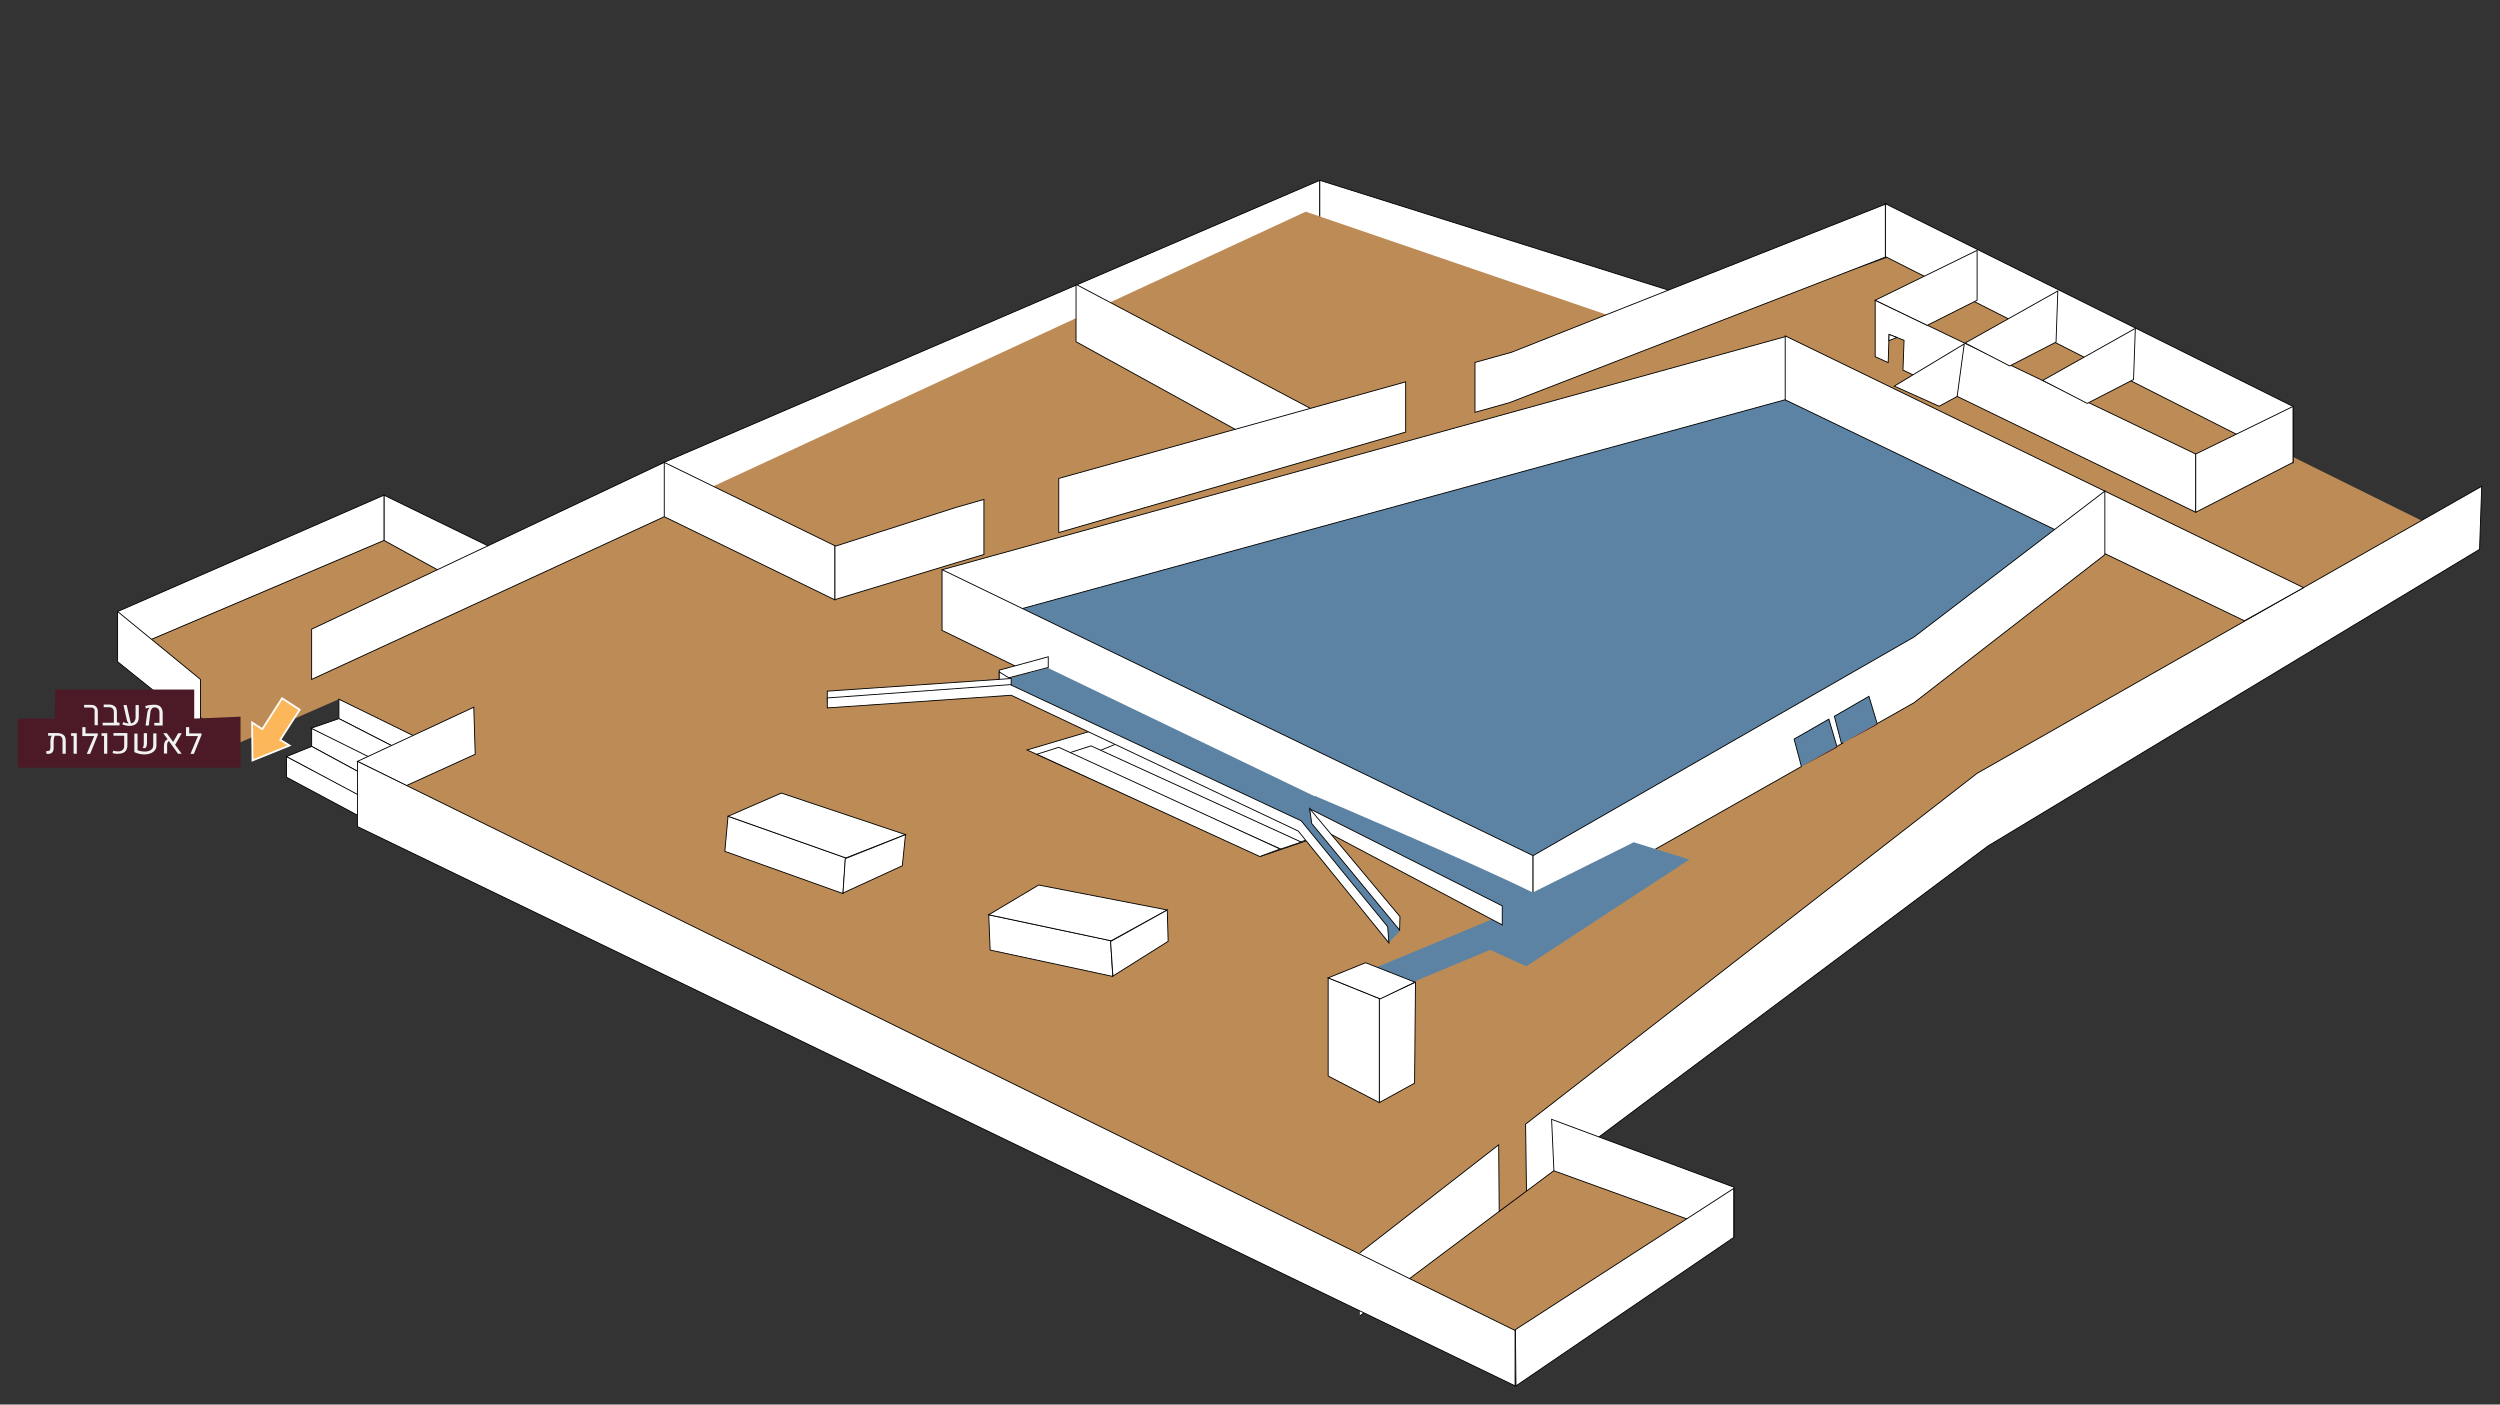 <?xml version="1.0" encoding="UTF-8" standalone="no"?>
<svg
   xmlns:dc="http://purl.org/dc/elements/1.1/"
   xmlns:cc="http://creativecommons.org/ns#"
   xmlns:rdf="http://www.w3.org/1999/02/22-rdf-syntax-ns#"
   xmlns:svg="http://www.w3.org/2000/svg"
   xmlns="http://www.w3.org/2000/svg"
   height="788.27"
   width="1403.065"
   id="svg2"
   xml:space="preserve"
   viewBox="0 0 1403.065 788.27"
   y="0px"
   x="0px"
   version="1.1"><rect x="0" y="0" width="1403.065" height="788.27" fill="#333333" stroke="none"/><defs
     id="defs7212" /><style
     id="style4"
     type="text/css">
	.st923{opacity:1;fill:#FFFFFF;stroke:#000000;stroke-width:0.5;stroke-miterlimit:10;}
	.st924{opacity:1;}
	.st925{fill:#7B3B23;}
	.st926{opacity:1;fill:#2D7ABD;}
	.st927{fill:#8FAA6B;}
	.st928{opacity:1;fill:#FFFFFF;stroke:#000000;stroke-width:0.5;}
	.st929{fill:#F07741;}
	.st930{fill:#FCB75A;stroke:#FFFFFF;stroke-miterlimit:10;}
	.st931{opacity:1;}
	.st932{opacity:1;fill:#FFFFFF;stroke:#000000;stroke-width:0.5;stroke-miterlimit:10;}
	.st933{fill:#4B1A26;}
	.st934{opacity:1;fill:#FFFFFF;}
	.st935{fill:#F1F2F2;}
	.st936{fill:#511D51;}
	.st937{fill:#F48166;}
	.st938{fill:#57C8DF;}
	.st939{fill:#f48166;}
	.st940{fill:#D16A4E;}
	.st941{opacity:1;fill:#FFFFFF;}
	.st942{fill:#FFFFFF;}
</style><g
     id="g4702"><polygon
       transform="translate(-88,-84.6)"
       style="opacity:1;fill:#ffffff;stroke:#000000;stroke-width:0.5;stroke-miterlimit:10"
       points="828.7,216 458.3,375.8 458.3,345.1 828.7,185.8 "
       class="st923"
       id="polygon497_3_" /><polygon
       transform="translate(-88,-84.6)"
       style="opacity:1;fill:#ffffff;stroke:#000000;stroke-width:0.5;stroke-miterlimit:10"
       points="828.7,185.8 1030.6,249.4 1030.6,273.6 1027.7,274.6 1024,276.1 828.7,216 "
       class="st923"
       id="polygon505_3_" /><g
       transform="translate(-88,-84.6)"
       style="opacity:1"
       id="g6406"
       class="st924"><g
         id="g6410"><polygon
           style="fill:#bd8c56;fill-opacity:1"
           id="polygon6412"
           points="463.8,372.6 376.4,413.2 303.5,387.9 154,451.5 220.6,502.2 278.2,477 334.9,505.7 293.8,546.8 938.3,856.3 1060.5,774.1 959.6,732.1 1230.5,532.7 1479.6,392.9 1148.3,228.9 1023.5,272.8 820.8,203.4 460.1,370.6 "
           class="st925" /></g></g><polygon
       transform="translate(-88,-84.6)"
       style="opacity:1;fill:#ffffff;stroke:#000000;stroke-width:0.5;stroke-miterlimit:10"
       points="804.7,338.5 691.9,276.4 691.9,244.2 824.2,314.2 "
       class="st923"
       id="polygon501_3_" /><polygon
       transform="translate(-88,-84.6)"
       style="opacity:1;fill:#ffffff;stroke:#000000;stroke-width:0.5;stroke-miterlimit:10"
       points="325,511.9 278.2,487.9 278.2,477 328.2,501.5 "
       class="st923"
       id="polygon511_3_" /><polygon
       transform="translate(-88,-84.6)"
       style="opacity:1;fill:#5c83a4;fill-opacity:1"
       points="1118.6,493.2 1121.5,502 1141.5,490.7 1140.2,481.8 1162.2,470.3 1269.3,389.2 1090.7,307.8 879.2,361.2 616.7,421.8 948.4,582.4 1095.6,505.2 1095.6,505.2 1099,514.8 1118.9,503.5 "
       class="st926"
       id="polygon515_3_" /><polygon
       transform="translate(-88,-84.6)"
       style="opacity:1;fill:#ffffff;stroke:#000000;stroke-width:0.5;stroke-miterlimit:10"
       points="303.5,525.5 262.9,503.5 262.9,493.3 303.5,511.9 "
       class="st923"
       id="polygon517_3_" /><polygon
       transform="translate(-88,-84.6)"
       style="opacity:1;fill:#ffffff;stroke:#000000;stroke-width:0.5;stroke-miterlimit:10"
       points="290.8,543.3 248.8,520.8 248.8,509.2 290.8,531.2 "
       class="st923"
       id="polygon521_3_" /><polyline
       transform="translate(-88,-84.6)"
       style="opacity:1;fill:#ffffff;stroke:#000000;stroke-width:0.5;stroke-miterlimit:10"
       points="851.2,787.7 929.1,727.1 929.4,764.5 944.7,753.1 944.2,715.5 1197.6,518.6    1480.8,357.5 1479.6,392.9 1203.7,559.4 944.7,753.1 927.7,765.7 851.2,823.1  "
       class="st923"
       id="polyline525_3_" /><polygon
       transform="translate(-88,-84.6)"
       style="opacity:1;fill:#ffffff;stroke:#000000;stroke-width:0.5;stroke-miterlimit:10"
       points="960.1,741.7 1061.2,778.3 1061.2,750.9 958.8,712.8 "
       class="st923"
       id="polygon537_3_" /><polygon
       transform="translate(-88,-84.6)"
       style="opacity:1;fill:#ffffff;stroke:#000000;stroke-width:0.5;stroke-miterlimit:10"
       points="938.8,862.4 938.5,830.8 1061,751.6 1061,779.1 "
       class="st923"
       id="polygon541_3_" /><polygon
       transform="translate(-88,-84.6)"
       style="opacity:1;fill:#ffffff;stroke:#000000;stroke-width:0.5;stroke-miterlimit:10"
       points="822.8,555.9 795.8,565.1 664.4,505.5 739.6,483.2 "
       class="st923"
       id="polygon545_3_" /><polygon
       transform="translate(-88,-84.6)"
       style="opacity:1;fill:#ffffff;stroke:#000000;stroke-width:0.5;stroke-miterlimit:10"
       points="1090.4,308.8 1090.4,273.4 616.9,404.3 616.9,438.4 "
       class="st923"
       id="polygon549_3_" /><polygon
       transform="translate(-88,-84.6)"
       style="opacity:1;fill:#ffffff;stroke:#000000;stroke-width:0.5;stroke-miterlimit:10"
       points="313.6,518.6 262.6,493.3 278.2,487.9 325,511.9 "
       class="st923"
       id="polygon553_3_" /><polygon
       transform="translate(-88,-84.6)"
       style="opacity:1;fill:#ffffff;stroke:#000000;stroke-width:0.5;stroke-miterlimit:10"
       points="294.1,533.4 248.8,509.2 262.9,503.5 303.5,525.5 "
       class="st923"
       id="polygon557_3_" /><polygon
       transform="translate(-88,-84.6)"
       style="opacity:1;fill:#ffffff;stroke:#000000;stroke-width:0.5;stroke-miterlimit:10"
       points="830.9,552.7 817.6,557.2 705.2,505.9 717.1,501 "
       class="st923"
       id="polygon561_3_" /><polygon
       transform="translate(-88,-84.6)"
       style="opacity:1;fill:#ffffff;stroke:#000000;stroke-width:0.5;stroke-miterlimit:10"
       points="806.7,561.1 818.3,557.2 700.3,503.2 687.2,507.4 "
       class="st923"
       id="polygon565_3_" /><polygon
       transform="translate(-88,-84.6)"
       style="opacity:1;fill:#ffffff;stroke:#000000;stroke-width:0.5;stroke-miterlimit:10"
       points="1347.6,433 1380.8,414.4 1089.9,273.1 1089.9,309 "
       class="st923"
       id="polygon569_3_" /><polygon
       transform="translate(-88,-84.6)"
       style="fill:#8faa6b"
       points="886.8,558.1 864.6,566.8 724.8,503.2 736.2,496.8 "
       class="st927"
       id="polygon573_3_" /><polygon
       transform="translate(-88,-84.6)"
       style="opacity:1;fill:#ffffff;stroke:#000000;stroke-width:0.5;stroke-miterlimit:10"
       points="795,565.3 806.4,561.1 682.2,504 669.9,507.9 "
       class="st923"
       id="polygon575_3_" /><polygon
       transform="translate(-88,-84.6)"
       style="opacity:1;fill:#ffffff;stroke:#000000;stroke-width:0.5;stroke-miterlimit:10"
       points="316.1,525.5 288.6,511.9 353.9,481.5 354.7,507.9 "
       class="st923"
       id="polygon579_3_" /><polygon
       transform="translate(-88,-84.6)"
       style="opacity:1;fill:#ffffff;stroke:#000000;stroke-width:0.5;stroke-miterlimit:10"
       points="948.4,600 948.4,564.8 616.7,404.3 616.7,438.4 "
       class="st923"
       id="polygon583_3_" /><polygon
       transform="translate(-88,-84.6)"
       style="opacity:1;fill:#ffffff;stroke:#000000;stroke-width:0.5;stroke-miterlimit:10"
       points="938.3,862.4 938.3,831.3 288.6,511.9 288.6,548.5 "
       class="st923"
       id="polygon587_3_" /><polygon
       transform="translate(-88,-84.6)"
       style="opacity:1;fill:#ffffff;stroke:#000000;stroke-width:0.5;stroke-miterlimit:10"
       id="polygon6433"
       points="1147.7,288.1 1140.4,284.8 1140.4,253.1 1320.3,339.4 1320.3,372.1 1156,292.3 1156.6,275.6 1148.2,272.3 "
       class="st923" /><polygon
       transform="translate(-88,-84.6)"
       style="opacity:1;fill:#ffffff;stroke:#000000;stroke-width:0.5;stroke-miterlimit:10"
       points="1374.9,344.4 1374.9,312.7 1146.1,198.9 1146.1,228.6 "
       class="st923"
       id="polygon595_3_" /><polygon
       transform="translate(-88,-84.6)"
       style="opacity:1;fill:#ffffff;stroke:#000000;stroke-width:0.5;stroke-miterlimit:10"
       points="361.8,419.9 303.5,387.9 303.5,362.5 361.8,390.9 "
       class="st923"
       id="polygon599_3_" /><polygon
       transform="translate(-88,-84.6)"
       style="opacity:1;fill:#ffffff;stroke:#000000;stroke-width:0.5;stroke-miterlimit:10"
       id="polygon6437"
       points="1117.5,486.6 1121.5,502 1122.6,501.4 1118.9,503.5 1114.4,488.2 1094.9,499.4 1099,514.8 948.4,600 948.4,564.8 1162.2,442.1 1269.3,360.2 1269.3,395.9 1162.2,479 1141.5,490.7 1136.9,475.4 "
       class="st923" /><polygon
       transform="translate(-88,-84.6)"
       style="opacity:1;fill:#ffffff;stroke:#000000;stroke-width:0.5;stroke-miterlimit:10"
       points="1374.9,344.1 1320.3,372.1 1320.3,339.4 1374.9,312.7 "
       class="st923"
       id="polygon607_3_" /><polygon
       transform="translate(-88,-84.6)"
       style="opacity:1;fill:#ffffff;stroke:#000000;stroke-width:0.5;stroke-miterlimit:10"
       points="1285.4,297.6 1259.4,311 1234.4,298.1 1286.4,268.9 "
       class="st923"
       id="polygon611_9_" /><polygon
       transform="translate(-88,-84.6)"
       style="opacity:1;fill:#ffffff;stroke:#000000;stroke-width:0.5"
       points="1241.9,276.6 1215.9,290 1190.9,277.1 1242.9,247.9 "
       class="st928"
       id="polygon611_8_" /><polygon
       transform="translate(-88,-84.6)"
       style="opacity:1;fill:#ffffff;stroke:#000000;stroke-width:0.5"
       points="1186.4,307.1 1176.3,312.6 1151.1,301.3 1190.4,277.6 "
       class="st928"
       id="polygon611_7_" /><polygon
       transform="translate(-88,-84.6)"
       style="opacity:1;fill:#ffffff;stroke:#000000;stroke-width:0.5;stroke-miterlimit:10"
       points="1169.6,267.2 1140.4,253.1 1197.6,225.1 1197.6,253.1 "
       class="st923"
       id="polygon615_3_" /><polyline
       transform="translate(-88,-84.6)"
       style="opacity:1;fill:#ffffff;stroke:#000000;stroke-width:0.5;stroke-miterlimit:10"
       points="460.8,374.6 262.9,465.9 262.9,437.7 460.8,344.1  "
       class="st923"
       id="polyline619_3_" /><polygon
       transform="translate(-88,-84.6)"
       style="opacity:1;fill:#ffffff;stroke:#000000;stroke-width:0.5;stroke-miterlimit:10"
       points="303.5,387.9 154,451.5 154,427.8 303.5,362.5 "
       class="st923"
       id="polygon627_3_" /><polygon
       transform="translate(-88,-84.6)"
       style="opacity:1;fill:#ffffff;stroke:#000000;stroke-width:0.5;stroke-miterlimit:10"
       points="200.5,493.3 154,456 154,427.8 200.5,465.9 "
       class="st923"
       id="polygon631_3_" /><polygon
       transform="translate(-88,-84.6)"
       style="opacity:1;fill:#5c83a3;fill-opacity:1"
       points="817.3,551 847.2,541.8 676,459.4 649.6,466.6 "
       class="st926"
       id="polygon635_3_" /><path
       style="opacity:1;fill:#5c83a3;fill-opacity:1"
       d="m 916.9,472.7 -56.7,28.2 C 827.9,484.8 738,446.7 738,446.7 l -8.9,11.1 110.1,57.4 -69.2,28.7 20.8,8.2 45.5,-19 20.3,9.2 91.5,-59.9 -31.2,-9.7 z"
       class="st926"
       id="path645_3_" /><polygon
       transform="translate(-88,-84.6)"
       style="opacity:1;fill:#ffffff;stroke:#000000;stroke-width:0.5;stroke-miterlimit:10"
       points="931.1,603.7 824,547 823.2,538.6 931.1,593 "
       class="st923"
       id="polygon647_3_" /><polygon
       transform="translate(-88,-84.6)"
       style="fill:#fcb75a;stroke:#ffffff;stroke-miterlimit:10"
       points="229.7,511.4 250.5,503 245.3,499.8 256.2,482.9 246.3,476.5 235.2,493.8 229.5,490.1 "
       class="st930"
       id="polygon663_3_" /><polygon
       transform="translate(-88,-84.6)"
       style="opacity:1;fill:#5c83a3;fill-opacity:1"
       points="873.7,607.1 822.3,540.1 813.6,545.3 867.3,613.8 "
       class="st926"
       id="polygon669_3_" /><polygon
       transform="translate(-88,-84.6)"
       style="opacity:1;fill:#ffffff;stroke:#000000;stroke-width:0.5;stroke-miterlimit:10"
       points="676.3,459.2 676.3,453.2 648.8,460.7 648.8,466.4 "
       class="st923"
       id="polygon683_3_" /><polygon
       transform="translate(-88,-84.6)"
       style="opacity:1;fill:#ffffff;stroke:#000000;stroke-width:0.5;stroke-miterlimit:10"
       points="654.8,471.6 654.8,465.4 648.8,461.7 648.8,467.6 "
       class="st923"
       id="polygon687_3_" /><polygon
       transform="translate(-88,-84.6)"
       style="opacity:1;fill:#ffffff;stroke:#000000;stroke-width:0.5;stroke-miterlimit:10"
       points="655.5,471.3 655.5,465.4 552.3,472.5 552.3,478.2 "
       class="st923"
       id="polygon691_3_" /><polygon
       transform="translate(-88,-84.6)"
       style="opacity:1;fill:#ffffff;stroke:#000000;stroke-width:0.5;stroke-miterlimit:10"
       points="818.3,545.3 655.5,469.1 655.5,468.8 552.3,476.3 552.3,481.9 655.5,474.8 816.6,551 867.5,613.8 866.8,604.7 "
       class="st923"
       id="polygon695_3_" /><polygon
       transform="translate(-88,-84.6)"
       style="opacity:1;fill:#ffffff;stroke:#000000;stroke-width:0.5;stroke-miterlimit:10"
       points="862.1,703.4 862.1,645.2 882.4,635.8 881.9,692.5 "
       class="st923"
       id="polygon699_9_" /><polygon
       transform="translate(-88,-84.6)"
       style="opacity:1;fill:#ffffff;stroke:#000000;stroke-width:0.5;stroke-miterlimit:10"
       points="873.5,606.6 873.7,599 823,538.4 824.2,546.8 "
       class="st923"
       id="polygon703_3_" /><polygon
       transform="translate(-88,-84.6)"
       style="opacity:1;fill:#ffffff;stroke:#000000;stroke-width:0.5;stroke-miterlimit:10"
       points="862.1,645 833.4,633.4 833.4,688.5 862.1,703.4 "
       class="st923"
       id="polygon707_9_" /><polygon
       transform="translate(-88,-84.6)"
       style="opacity:1;fill:#ffffff;stroke:#000000;stroke-width:0.5;stroke-miterlimit:10"
       points="862.6,645.2 833.4,633.4 854.4,624.9 882.1,635.8 "
       class="st923"
       id="polygon711_9_" /><g
       transform="translate(-88,-84.6)"
       style="opacity:1"
       id="g6461"
       class="st931"><polygon
         style="opacity:1;fill:#ffffff;stroke:#000000;stroke-width:0.5;stroke-miterlimit:10"
         points="642.9,598 711.3,612.5 712.5,632.6 643.7,617.8 "
         class="st932"
         id="polygon699_8_" /><polygon
         style="opacity:1;fill:#ffffff;stroke:#000000;stroke-width:0.5;stroke-miterlimit:10"
         points="711.6,612.6 743.1,595.3 670.9,581.3 642.9,598 "
         class="st932"
         id="polygon707_8_" /><polygon
         style="opacity:1;fill:#ffffff;stroke:#000000;stroke-width:0.5;stroke-miterlimit:10"
         points="711.3,613 743.1,595.3 743.6,612.9 712.6,632.4 "
         class="st932"
         id="polygon711_8_" /></g><g
       transform="translate(-88,-84.6)"
       style="opacity:1"
       id="g6466"
       class="st931"><polygon
         style="opacity:1;fill:#ffffff;stroke:#000000;stroke-width:0.5;stroke-miterlimit:10"
         points="496.6,542.7 562.5,566 561.1,586.1 494.8,562.4 "
         class="st932"
         id="polygon699_7_" /><polygon
         style="opacity:1;fill:#ffffff;stroke:#000000;stroke-width:0.5;stroke-miterlimit:10"
         points="562.7,566.1 596.2,553 526.5,529.7 496.6,542.7 "
         class="st932"
         id="polygon707_7_" /><polygon
         style="opacity:1;fill:#ffffff;stroke:#000000;stroke-width:0.5;stroke-miterlimit:10"
         points="562.4,566.5 596.2,553 594.4,570.5 561.1,585.8 "
         class="st932"
         id="polygon711_7_" /></g><polygon
       transform="translate(-88,-84.6)"
       style="opacity:1;fill:#ffffff;stroke:#000000;stroke-width:0.5;stroke-miterlimit:10"
       points="556.6,421.3 556.6,390.9 460.8,344.1 460.8,374.6 "
       class="st923"
       id="polygon821_3_" /><path
       style="opacity:1;fill:#ffffff;stroke:#000000;stroke-width:0.5;stroke-miterlimit:10"
       d="m 552.2,280.3 -15.8,4.5 -67.8,21.8 0,29.9 68.5,-20.8 15.1,-4.5 0,-30.9 0,0 z m 42,18.6 194.7,-56.4 0,-28.2 -194.7,54.2 0,30.4 0,0 z m 463.9,-154.6 0,-29.7 -209.8,83.1 -20.5,5.7 0,28 19.3,-5.4 211,-81.7 0,0 z m 0,-30 0,0 0.7,0 -0.7,0 z"
       class="st923"
       id="path825_3_" /><polygon
       transform="translate(-88,-84.6)"
       style="opacity:1;fill:#ffffff;stroke:#000000;stroke-width:0.5;stroke-miterlimit:10"
       id="polygon6492"
       points="1152.6,274 1148.2,272.3 1148.1,275.8 "
       class="st923" /><polygon
       transform="translate(-88,-84.6)"
       style="fill:#4b1a26"
       points="223,515.4 98,515.4 98,487.9 118.6,487.9 119,471.6 197,471.6 197,487.9 223,486.8 "
       class="st933"
       id="rect849_2_" /><g
       transform="translate(-88,-84.6)"
       id="g6650"><path
         style="fill:#f1f2f2"
         id="path6652"
         d="m 141.2,483.7 c 0,-0.6 -0.2,-1.1 -0.6,-1.5 -0.4,-0.4 -0.9,-0.5 -1.5,-0.5 l -3.9,0 0,-1.5 3.9,0 c 0.8,0 1.5,0.1 2,0.4 0.5,0.3 1,0.7 1.3,1.2 0.3,0.5 0.5,1.2 0.5,1.9 l 0,7.9 -1.8,0 0,-7.9 z"
         class="st935" /><path
         style="fill:#f1f2f2"
         id="path6654"
         d="m 155.1,490.3 0,1.4 -9.5,0 0,-1.5 6.3,0 0,-5.8 c 0,-1 -0.2,-1.7 -0.7,-2.2 -0.5,-0.5 -1.2,-0.7 -2.2,-0.7 l -2.8,0 0,-1.5 2.9,0 c 1.5,0 2.6,0.4 3.4,1.1 0.8,0.7 1.1,1.8 1.1,3.2 l 0,5.6 1.5,0.4 z"
         class="st935" /><path
         style="fill:#f1f2f2"
         id="path6656"
         d="m 165.9,480.2 0,6.9 c 0,1 -0.2,1.9 -0.6,2.6 -0.4,0.7 -1,1.3 -1.8,1.7 -0.8,0.4 -1.7,0.6 -2.7,0.6 -1.3,0 -2.7,-0.3 -4.1,-0.8 l 0.4,-1.3 c 1.1,0.4 2.2,0.7 3.1,0.7 -0.5,-0.6 -0.8,-1.2 -1,-1.9 l -1.9,-8.4 1.8,0 1.9,8.5 c 0.1,0.4 0.2,0.7 0.3,1 0.1,0.3 0.2,0.5 0.3,0.8 0.8,-0.2 1.4,-0.5 1.8,-1.1 0.4,-0.6 0.7,-1.3 0.7,-2.2 l 0,-7 1.8,0 z"
         class="st935" /><path
         style="fill:#f1f2f2"
         id="path6658"
         d="m 170.7,484.4 c 0.1,-0.5 0.2,-1 0.5,-1.5 0.3,-0.5 0.5,-0.8 0.8,-1.1 0,0 0.1,-0.1 0.2,-0.1 l 0,0 c -0.3,0.1 -0.7,0.1 -1.1,0.2 -0.4,0.1 -0.8,0.2 -1.2,0.4 l -0.4,-1.4 c 0.8,-0.3 1.6,-0.5 2.5,-0.6 0.9,-0.1 1.8,-0.2 2.6,-0.2 1.5,0 2.7,0.4 3.5,1.2 0.8,0.8 1.2,2 1.2,3.6 l 0,6.9 -4.7,0 0,-1.5 2.9,0 0,-5.6 c 0,-1 -0.2,-1.8 -0.7,-2.3 -0.5,-0.5 -1.1,-0.8 -2,-0.8 -0.6,0 -1.2,0.2 -1.6,0.7 -0.4,0.5 -0.7,1.1 -0.8,2 l -0.9,7.5 -1.8,0 1,-7.4 z"
         class="st935" /><path
         style="fill:#f1f2f2"
         id="path6660"
         d="m 123.8,497.2 c 0.8,0.7 1.1,1.8 1.1,3.3 l 0,7.1 -1.8,0 0,-7.2 c 0,-1 -0.2,-1.7 -0.6,-2.2 -0.4,-0.5 -1.1,-0.7 -2.1,-0.7 l -1.6,0 c -0.2,0.4 -0.4,0.8 -0.5,1.4 -0.1,0.6 -0.2,1.1 -0.2,1.7 l 0,3.9 c 0,1.1 -0.3,1.9 -0.8,2.4 -0.5,0.5 -1.2,0.8 -2.2,0.8 -0.3,0 -0.7,0 -1.1,-0.1 l 0,-1.5 c 0.2,0 0.4,0 0.7,0 0.6,0 1,-0.1 1.2,-0.4 0.2,-0.3 0.4,-0.8 0.4,-1.4 l 0,-3.6 c 0,-0.6 0.1,-1.2 0.2,-1.8 0.1,-0.6 0.4,-1.1 0.6,-1.4 l -2.1,0 0,-1.5 5.4,0 c 1.5,0.1 2.6,0.5 3.4,1.2 z"
         class="st935" /><path
         style="fill:#f1f2f2"
         id="path6662"
         d="m 129.2,497.6 -1.3,0 0,-1.5 3.2,0 0,11.5 -1.8,0 0,-10 z"
         class="st935" /><path
         style="fill:#f1f2f2"
         id="path6664"
         d="m 142.8,497.3 -4.2,10.4 -1.9,0 4.2,-10 -6.7,0 0,-5 1.8,0 0,3.5 6.9,0 0,1.1 z"
         class="st935" /><path
         style="fill:#f1f2f2"
         id="path6666"
         d="m 146.4,497.6 -1.4,0 0,-1.5 3.2,0 0,11.5 -1.8,0 0,-10 z"
         class="st935" /><path
         style="fill:#f1f2f2"
         id="path6668"
         d="m 151.2,507.3 0.3,-1.4 c 1,0.3 2,0.4 2.8,0.4 1.1,0 1.9,-0.3 2.5,-0.8 0.6,-0.5 0.9,-1.3 0.9,-2.3 l 0,-5.7 -6,0 0,-1.5 7.8,0 0,6.7 c 0,1.6 -0.4,2.9 -1.3,3.7 -0.9,0.8 -2.1,1.2 -3.6,1.2 -1.1,0.2 -2.2,0 -3.4,-0.3 z"
         class="st935" /><path
         style="fill:#f1f2f2"
         id="path6670"
         d="m 165.2,505.6 c 0.6,0.3 1.3,0.5 2,0.6 0.7,0.1 1.3,0.2 2,0.2 0.9,0 1.8,-0.1 2.5,-0.4 0.7,-0.3 1.3,-0.7 1.7,-1.2 0.4,-0.5 0.6,-1.2 0.6,-2 l 0,-6.6 1.8,0 0,6.8 c 0,1.1 -0.3,2 -0.9,2.7 -0.6,0.7 -1.4,1.3 -2.4,1.7 -1,0.4 -2.1,0.6 -3.3,0.6 -1,0 -1.9,-0.1 -2.9,-0.3 -1,-0.2 -2,-0.6 -2.9,-1 l 0,-10.4 1.8,0 0,9.3 z m 3.3,-2.2 c 0.1,-0.4 0.2,-1 0.2,-1.6 l 0,-5.7 1.8,0 0,5.4 c 0,0.7 -0.1,1.2 -0.2,1.7 -0.1,0.5 -0.4,0.9 -0.8,1.3 l -1.5,-0.1 c 0.2,-0.2 0.4,-0.5 0.5,-1 z"
         class="st935" /><path
         style="fill:#f1f2f2"
         id="path6672"
         d="m 186.3,502.6 3.6,5 -2,0 -5.1,-7.1 c -0.7,0.4 -1,1.2 -1,2.2 l 0,4.8 -1.8,0 0,-4.2 c 0,-1 0.2,-1.8 0.5,-2.4 0.3,-0.6 0.9,-1.1 1.6,-1.4 l -2.5,-3.4 2,0 3.6,4.9 2.8,-4.9 2,0 -3.7,6.5 z"
         class="st935" /><path
         style="fill:#f1f2f2"
         id="path6674"
         d="m 201,497.3 -4.2,10.4 -1.9,0 4.2,-10 -6.7,0 0,-5 1.8,0 0,3.5 6.9,0 0,1.1 z"
         class="st935" /></g><polygon
       transform="translate(-88,-84.6)"
       style="fill:#4b1a26"
       id="polygon6676"
       points="1118.9,503.5 1119.1,504.1 1099,514.8 "
       class="st933" /><polygon
       transform="translate(-88,-84.6)"
       style="fill:#4b1a26"
       id="polygon6678"
       points="1141.5,490.7 1141.6,491.3 1122.8,501.3 "
       class="st933" /></g></svg>